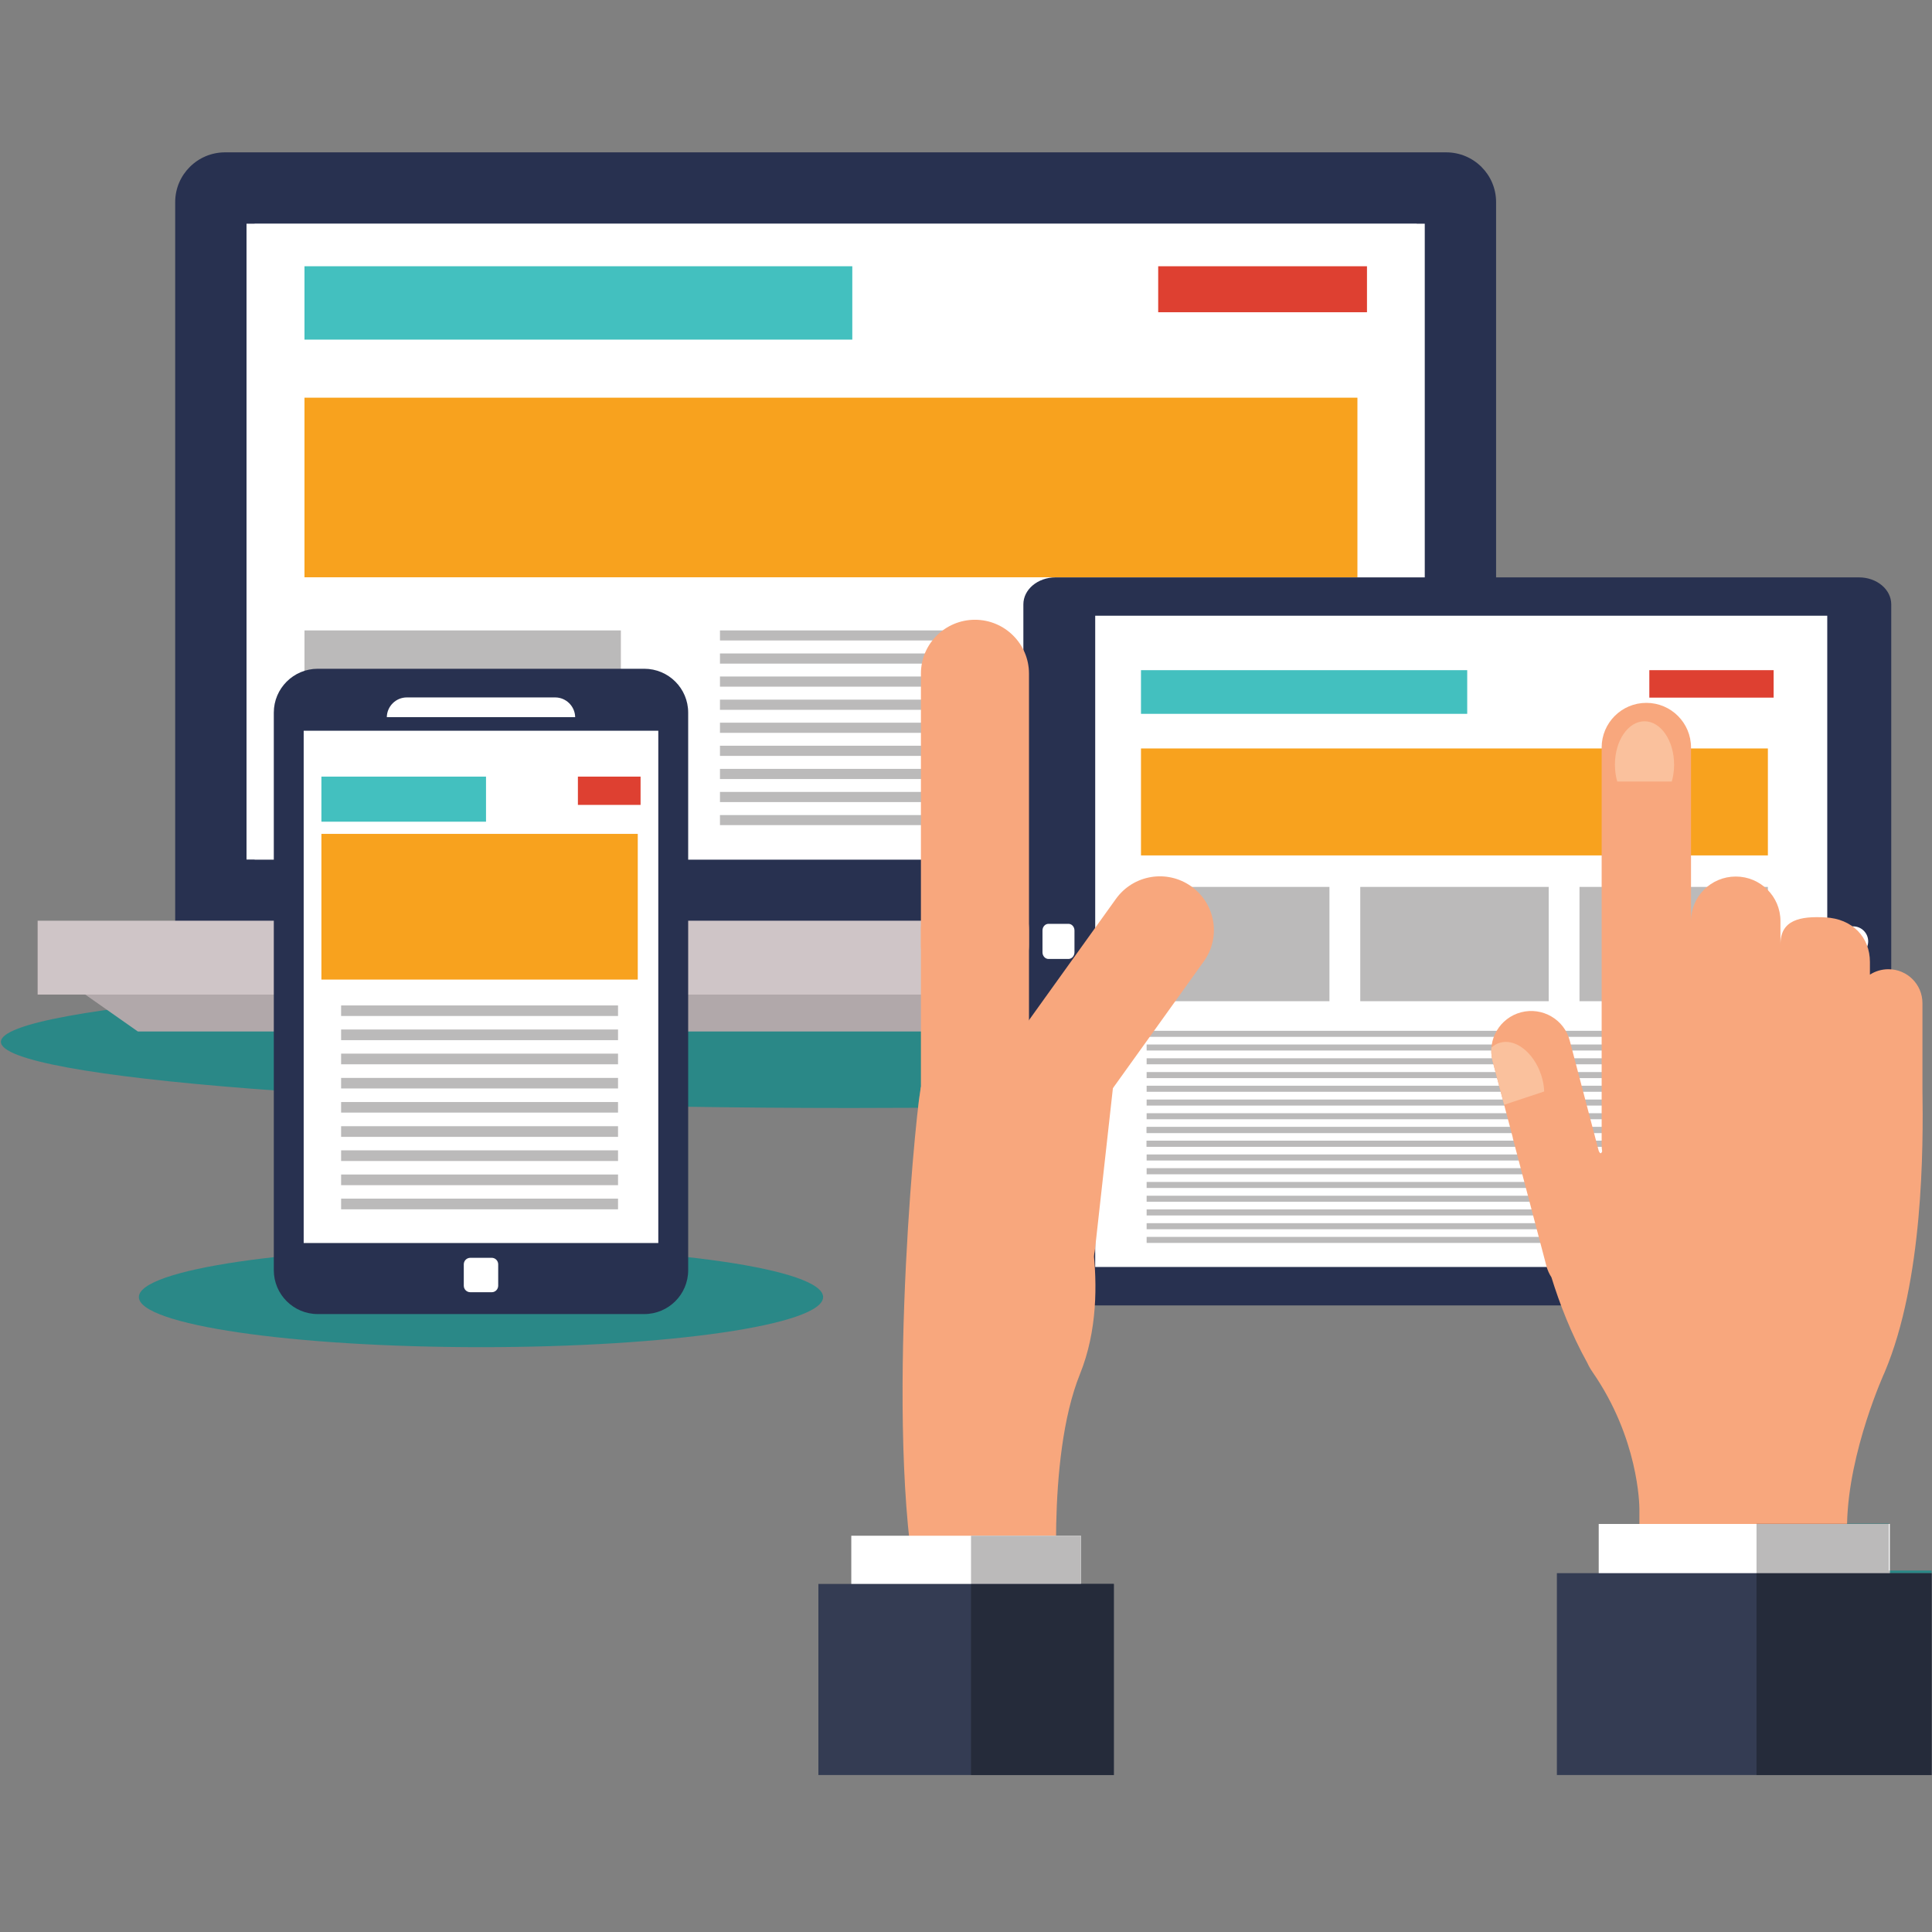 <svg xmlns="http://www.w3.org/2000/svg" xmlns:xlink="http://www.w3.org/1999/xlink" width="100" zoomAndPan="magnify" viewBox="0 0 75 75" height="100" preserveAspectRatio="xMidYMid meet" version="1.0"><rect x="0" y="0" width="75" height="75" fill="#808080" stroke="none"/><defs><clipPath id="5416b1d448"><path d="M 16.867 11.238 L 26.617 11.238 L 26.617 20.988 L 16.867 20.988 Z M 16.867 11.238 " clip-rule="nonzero"/></clipPath><clipPath id="d4aa02342e"><path d="M 17.195 14.324 L 17.195 12.781 C 17.195 12.469 17.449 12.211 17.762 12.211 L 19.305 12.211 C 19.395 12.211 19.469 12.285 19.469 12.375 C 19.469 12.465 19.395 12.539 19.305 12.539 L 17.762 12.539 C 17.629 12.539 17.52 12.648 17.52 12.781 L 17.52 14.324 C 17.52 14.414 17.445 14.488 17.355 14.488 C 17.266 14.488 17.195 14.414 17.195 14.324 Z M 24.18 12.539 L 25.727 12.539 C 25.859 12.539 25.969 12.648 25.969 12.781 L 25.969 14.324 C 25.969 14.414 26.043 14.488 26.133 14.488 C 26.223 14.488 26.293 14.414 26.293 14.324 L 26.293 12.781 C 26.293 12.469 26.039 12.211 25.727 12.211 L 24.18 12.211 C 24.09 12.211 24.02 12.285 24.02 12.375 C 24.02 12.465 24.09 12.539 24.18 12.539 Z M 19.305 19.688 L 17.762 19.688 C 17.629 19.688 17.52 19.578 17.52 19.445 L 17.52 17.898 C 17.52 17.809 17.445 17.738 17.355 17.738 C 17.266 17.738 17.195 17.809 17.195 17.898 L 17.195 19.445 C 17.195 19.758 17.449 20.012 17.762 20.012 L 19.305 20.012 C 19.395 20.012 19.469 19.938 19.469 19.852 C 19.469 19.762 19.395 19.688 19.305 19.688 Z M 26.133 17.738 C 26.043 17.738 25.969 17.809 25.969 17.898 L 25.969 19.445 C 25.969 19.578 25.859 19.688 25.727 19.688 L 24.18 19.688 C 24.09 19.688 24.02 19.762 24.02 19.852 C 24.02 19.938 24.09 20.012 24.18 20.012 L 25.727 20.012 C 26.039 20.012 26.293 19.758 26.293 19.445 L 26.293 17.898 C 26.293 17.809 26.223 17.738 26.133 17.738 Z M 19.328 15.828 C 19.324 15.832 19.324 15.832 19.324 15.832 L 19.398 16.492 C 19.41 16.605 19.469 16.703 19.559 16.773 C 19.609 16.812 19.668 16.836 19.73 16.848 L 19.688 15.828 Z M 24.16 15.828 C 24.16 15.828 24.16 15.828 24.156 15.828 L 23.801 15.828 L 23.758 16.848 C 23.816 16.836 23.875 16.812 23.93 16.773 C 24.02 16.703 24.074 16.605 24.09 16.492 L 24.16 15.832 C 24.16 15.832 24.16 15.832 24.16 15.828 Z M 23.371 14.836 C 23.461 14.93 23.508 15.055 23.504 15.184 L 23.43 16.914 C 23.395 17.863 22.797 18.684 21.906 19.008 C 21.801 19.047 21.688 19.047 21.582 19.008 C 20.691 18.684 20.094 17.863 20.059 16.914 L 19.984 15.184 C 19.98 15.055 20.027 14.93 20.117 14.836 C 20.207 14.742 20.328 14.691 20.457 14.691 L 20.965 14.691 L 21.098 15.219 C 21.113 15.285 21.172 15.332 21.238 15.34 C 21.305 15.348 21.371 15.312 21.402 15.25 L 21.68 14.691 L 23.031 14.691 C 23.16 14.691 23.281 14.742 23.371 14.836 Z M 21.598 16.73 L 21.273 17.379 C 21.234 17.461 21.266 17.559 21.348 17.598 L 21.672 17.762 C 21.695 17.773 21.719 17.777 21.742 17.777 C 21.805 17.777 21.859 17.746 21.891 17.688 C 21.93 17.609 21.898 17.512 21.816 17.469 L 21.637 17.379 L 21.891 16.875 C 21.93 16.797 21.898 16.699 21.816 16.656 C 21.734 16.617 21.637 16.648 21.598 16.73 Z M 21.246 16.234 L 21.328 16.289 C 21.355 16.305 21.387 16.316 21.418 16.316 C 21.473 16.316 21.523 16.289 21.555 16.242 C 21.605 16.168 21.582 16.066 21.508 16.02 L 21.426 15.965 C 21.133 15.77 20.793 15.664 20.445 15.664 C 20.355 15.664 20.281 15.738 20.281 15.828 C 20.281 15.918 20.355 15.992 20.445 15.992 C 20.73 15.992 21.008 16.074 21.246 16.234 Z M 21.094 16.805 C 21.184 16.805 21.258 16.73 21.258 16.641 L 21.258 16.477 C 21.258 16.387 21.184 16.316 21.094 16.316 C 21.004 16.316 20.93 16.387 20.93 16.477 L 20.93 16.641 C 20.93 16.73 21.004 16.805 21.094 16.805 Z M 22.367 18.176 C 22.316 18.102 22.215 18.082 22.141 18.129 C 21.898 18.293 21.586 18.293 21.348 18.129 C 21.273 18.082 21.172 18.102 21.121 18.176 C 21.07 18.25 21.09 18.352 21.164 18.402 C 21.34 18.516 21.543 18.574 21.742 18.574 C 21.945 18.574 22.145 18.516 22.32 18.402 C 22.395 18.352 22.418 18.25 22.367 18.176 Z M 22.555 16.477 C 22.555 16.387 22.484 16.316 22.395 16.316 C 22.305 16.316 22.23 16.387 22.23 16.477 L 22.23 16.641 C 22.23 16.73 22.305 16.805 22.395 16.805 C 22.484 16.805 22.555 16.73 22.555 16.641 Z M 23.207 15.828 C 23.207 15.738 23.133 15.664 23.043 15.664 C 22.691 15.664 22.352 15.77 22.059 15.965 L 21.977 16.02 C 21.902 16.066 21.883 16.168 21.934 16.242 C 21.965 16.289 22.016 16.316 22.07 16.316 C 22.102 16.316 22.133 16.305 22.16 16.289 L 22.242 16.234 C 22.48 16.074 22.758 15.992 23.043 15.992 C 23.133 15.992 23.207 15.918 23.207 15.828 Z M 23.828 15.199 L 23.812 15.504 L 24.02 15.504 L 24.02 14.414 C 24.02 13.758 23.488 13.227 22.832 13.227 L 20.652 13.227 C 20 13.227 19.469 13.758 19.469 14.414 L 19.469 15.504 L 19.672 15.504 L 19.66 15.199 C 19.648 14.977 19.73 14.77 19.879 14.613 C 20.031 14.453 20.238 14.367 20.457 14.367 L 21.094 14.367 C 21.168 14.367 21.234 14.418 21.25 14.488 L 21.309 14.711 L 21.438 14.457 C 21.465 14.398 21.52 14.367 21.582 14.367 L 23.031 14.367 C 23.25 14.367 23.453 14.453 23.605 14.613 C 23.758 14.77 23.836 14.977 23.828 15.199 Z M 21.742 12.539 C 21.832 12.539 21.906 12.465 21.906 12.375 L 21.906 11.398 C 21.906 11.309 21.832 11.238 21.742 11.238 C 21.652 11.238 21.582 11.309 21.582 11.398 L 21.582 12.375 C 21.582 12.465 21.652 12.539 21.742 12.539 Z M 21.742 19.688 C 21.652 19.688 21.582 19.762 21.582 19.852 L 21.582 20.824 C 21.582 20.914 21.652 20.988 21.742 20.988 C 21.832 20.988 21.906 20.914 21.906 20.824 L 21.906 19.852 C 21.906 19.762 21.832 19.688 21.742 19.688 Z M 26.457 15.949 L 25.48 15.949 C 25.391 15.949 25.32 16.023 25.32 16.113 C 25.32 16.203 25.391 16.273 25.48 16.273 L 26.457 16.273 C 26.547 16.273 26.617 16.203 26.617 16.113 C 26.617 16.023 26.547 15.949 26.457 15.949 Z M 18.168 16.113 C 18.168 16.023 18.098 15.949 18.008 15.949 L 17.031 15.949 C 16.941 15.949 16.867 16.023 16.867 16.113 C 16.867 16.203 16.941 16.273 17.031 16.273 L 18.008 16.273 C 18.098 16.273 18.168 16.203 18.168 16.113 Z M 18.168 16.113 " clip-rule="nonzero"/></clipPath><linearGradient x1="16" gradientTransform="matrix(0.02, 0, 0, 0.02, 16.544, 10.912)" y1="496" x2="496" gradientUnits="userSpaceOnUse" y2="16" id="0a007d1880"><stop stop-opacity="1" stop-color="rgb(36.899%, 73.7%, 89.799%)" offset="0"/><stop stop-opacity="1" stop-color="rgb(36.899%, 73.7%, 89.799%)" offset="0.062"/><stop stop-opacity="1" stop-color="rgb(36.899%, 73.7%, 89.799%)" offset="0.078"/><stop stop-opacity="1" stop-color="rgb(38.13%, 72.887%, 89.799%)" offset="0.082"/><stop stop-opacity="1" stop-color="rgb(39.362%, 72.073%, 89.801%)" offset="0.086"/><stop stop-opacity="1" stop-color="rgb(39.655%, 71.843%, 89.804%)" offset="0.09"/><stop stop-opacity="1" stop-color="rgb(39.949%, 71.614%, 89.809%)" offset="0.094"/><stop stop-opacity="1" stop-color="rgb(40.244%, 71.385%, 89.812%)" offset="0.098"/><stop stop-opacity="1" stop-color="rgb(40.538%, 71.156%, 89.816%)" offset="0.102"/><stop stop-opacity="1" stop-color="rgb(40.831%, 70.926%, 89.819%)" offset="0.105"/><stop stop-opacity="1" stop-color="rgb(41.125%, 70.697%, 89.824%)" offset="0.109"/><stop stop-opacity="1" stop-color="rgb(41.418%, 70.468%, 89.827%)" offset="0.113"/><stop stop-opacity="1" stop-color="rgb(41.713%, 70.239%, 89.83%)" offset="0.117"/><stop stop-opacity="1" stop-color="rgb(42.007%, 70.01%, 89.833%)" offset="0.121"/><stop stop-opacity="1" stop-color="rgb(42.302%, 69.781%, 89.838%)" offset="0.125"/><stop stop-opacity="1" stop-color="rgb(42.595%, 69.551%, 89.841%)" offset="0.129"/><stop stop-opacity="1" stop-color="rgb(42.889%, 69.322%, 89.845%)" offset="0.133"/><stop stop-opacity="1" stop-color="rgb(43.182%, 69.093%, 89.848%)" offset="0.137"/><stop stop-opacity="1" stop-color="rgb(43.477%, 68.864%, 89.853%)" offset="0.141"/><stop stop-opacity="1" stop-color="rgb(43.771%, 68.636%, 89.856%)" offset="0.145"/><stop stop-opacity="1" stop-color="rgb(44.066%, 68.407%, 89.859%)" offset="0.148"/><stop stop-opacity="1" stop-color="rgb(44.359%, 68.176%, 89.862%)" offset="0.152"/><stop stop-opacity="1" stop-color="rgb(44.653%, 67.947%, 89.867%)" offset="0.156"/><stop stop-opacity="1" stop-color="rgb(44.946%, 67.719%, 89.87%)" offset="0.16"/><stop stop-opacity="1" stop-color="rgb(45.241%, 67.49%, 89.874%)" offset="0.164"/><stop stop-opacity="1" stop-color="rgb(45.534%, 67.261%, 89.877%)" offset="0.168"/><stop stop-opacity="1" stop-color="rgb(45.828%, 67.032%, 89.882%)" offset="0.172"/><stop stop-opacity="1" stop-color="rgb(46.123%, 66.801%, 89.885%)" offset="0.176"/><stop stop-opacity="1" stop-color="rgb(46.417%, 66.573%, 89.89%)" offset="0.18"/><stop stop-opacity="1" stop-color="rgb(46.71%, 66.344%, 89.893%)" offset="0.184"/><stop stop-opacity="1" stop-color="rgb(47.005%, 66.115%, 89.896%)" offset="0.188"/><stop stop-opacity="1" stop-color="rgb(47.298%, 65.886%, 89.899%)" offset="0.191"/><stop stop-opacity="1" stop-color="rgb(47.592%, 65.657%, 89.903%)" offset="0.195"/><stop stop-opacity="1" stop-color="rgb(47.887%, 65.427%, 89.906%)" offset="0.199"/><stop stop-opacity="1" stop-color="rgb(48.181%, 65.198%, 89.911%)" offset="0.203"/><stop stop-opacity="1" stop-color="rgb(48.474%, 64.969%, 89.914%)" offset="0.207"/><stop stop-opacity="1" stop-color="rgb(48.769%, 64.74%, 89.919%)" offset="0.211"/><stop stop-opacity="1" stop-color="rgb(49.062%, 64.511%, 89.922%)" offset="0.215"/><stop stop-opacity="1" stop-color="rgb(49.356%, 64.282%, 89.926%)" offset="0.219"/><stop stop-opacity="1" stop-color="rgb(49.651%, 64.052%, 89.929%)" offset="0.223"/><stop stop-opacity="1" stop-color="rgb(49.945%, 63.823%, 89.932%)" offset="0.227"/><stop stop-opacity="1" stop-color="rgb(50.238%, 63.594%, 89.935%)" offset="0.23"/><stop stop-opacity="1" stop-color="rgb(50.533%, 63.365%, 89.94%)" offset="0.234"/><stop stop-opacity="1" stop-color="rgb(50.825%, 63.136%, 89.943%)" offset="0.238"/><stop stop-opacity="1" stop-color="rgb(51.12%, 62.907%, 89.948%)" offset="0.242"/><stop stop-opacity="1" stop-color="rgb(51.414%, 62.677%, 89.951%)" offset="0.246"/><stop stop-opacity="1" stop-color="rgb(51.709%, 62.448%, 89.955%)" offset="0.25"/><stop stop-opacity="1" stop-color="rgb(52.002%, 62.219%, 89.958%)" offset="0.254"/><stop stop-opacity="1" stop-color="rgb(52.296%, 61.99%, 89.961%)" offset="0.258"/><stop stop-opacity="1" stop-color="rgb(52.589%, 61.76%, 89.964%)" offset="0.262"/><stop stop-opacity="1" stop-color="rgb(52.884%, 61.531%, 89.969%)" offset="0.266"/><stop stop-opacity="1" stop-color="rgb(53.177%, 61.302%, 89.972%)" offset="0.27"/><stop stop-opacity="1" stop-color="rgb(53.471%, 61.073%, 89.977%)" offset="0.273"/><stop stop-opacity="1" stop-color="rgb(53.766%, 60.844%, 89.98%)" offset="0.277"/><stop stop-opacity="1" stop-color="rgb(54.06%, 60.616%, 89.984%)" offset="0.281"/><stop stop-opacity="1" stop-color="rgb(54.353%, 60.385%, 89.987%)" offset="0.285"/><stop stop-opacity="1" stop-color="rgb(54.648%, 60.156%, 89.992%)" offset="0.289"/><stop stop-opacity="1" stop-color="rgb(54.941%, 59.927%, 89.995%)" offset="0.293"/><stop stop-opacity="1" stop-color="rgb(55.235%, 59.698%, 89.998%)" offset="0.297"/><stop stop-opacity="1" stop-color="rgb(55.53%, 59.47%, 90.001%)" offset="0.301"/><stop stop-opacity="1" stop-color="rgb(55.824%, 59.241%, 90.005%)" offset="0.305"/><stop stop-opacity="1" stop-color="rgb(56.117%, 59.01%, 90.009%)" offset="0.309"/><stop stop-opacity="1" stop-color="rgb(56.412%, 58.781%, 90.013%)" offset="0.312"/><stop stop-opacity="1" stop-color="rgb(56.705%, 58.553%, 90.016%)" offset="0.316"/><stop stop-opacity="1" stop-color="rgb(56.999%, 58.324%, 90.021%)" offset="0.32"/><stop stop-opacity="1" stop-color="rgb(57.294%, 58.095%, 90.024%)" offset="0.324"/><stop stop-opacity="1" stop-color="rgb(57.588%, 57.866%, 90.028%)" offset="0.328"/><stop stop-opacity="1" stop-color="rgb(57.881%, 57.635%, 90.031%)" offset="0.332"/><stop stop-opacity="1" stop-color="rgb(58.176%, 57.407%, 90.034%)" offset="0.336"/><stop stop-opacity="1" stop-color="rgb(58.469%, 57.178%, 90.038%)" offset="0.34"/><stop stop-opacity="1" stop-color="rgb(58.763%, 56.949%, 90.042%)" offset="0.344"/><stop stop-opacity="1" stop-color="rgb(59.058%, 56.72%, 90.045%)" offset="0.348"/><stop stop-opacity="1" stop-color="rgb(59.352%, 56.491%, 90.05%)" offset="0.352"/><stop stop-opacity="1" stop-color="rgb(59.645%, 56.261%, 90.053%)" offset="0.355"/><stop stop-opacity="1" stop-color="rgb(59.94%, 56.032%, 90.057%)" offset="0.359"/><stop stop-opacity="1" stop-color="rgb(60.233%, 55.803%, 90.06%)" offset="0.363"/><stop stop-opacity="1" stop-color="rgb(60.527%, 55.574%, 90.063%)" offset="0.367"/><stop stop-opacity="1" stop-color="rgb(60.82%, 55.345%, 90.067%)" offset="0.371"/><stop stop-opacity="1" stop-color="rgb(61.115%, 55.116%, 90.071%)" offset="0.375"/><stop stop-opacity="1" stop-color="rgb(61.409%, 54.886%, 90.074%)" offset="0.379"/><stop stop-opacity="1" stop-color="rgb(61.703%, 54.657%, 90.079%)" offset="0.383"/><stop stop-opacity="1" stop-color="rgb(61.996%, 54.428%, 90.082%)" offset="0.387"/><stop stop-opacity="1" stop-color="rgb(62.291%, 54.199%, 90.086%)" offset="0.391"/><stop stop-opacity="1" stop-color="rgb(62.584%, 53.97%, 90.089%)" offset="0.395"/><stop stop-opacity="1" stop-color="rgb(62.878%, 53.741%, 90.094%)" offset="0.398"/><stop stop-opacity="1" stop-color="rgb(63.173%, 53.511%, 90.097%)" offset="0.402"/><stop stop-opacity="1" stop-color="rgb(63.467%, 53.282%, 90.1%)" offset="0.406"/><stop stop-opacity="1" stop-color="rgb(63.76%, 53.053%, 90.103%)" offset="0.41"/><stop stop-opacity="1" stop-color="rgb(64.055%, 52.824%, 90.108%)" offset="0.414"/><stop stop-opacity="1" stop-color="rgb(64.348%, 52.594%, 90.111%)" offset="0.418"/><stop stop-opacity="1" stop-color="rgb(64.642%, 52.365%, 90.115%)" offset="0.422"/><stop stop-opacity="1" stop-color="rgb(64.937%, 52.136%, 90.118%)" offset="0.426"/><stop stop-opacity="1" stop-color="rgb(65.231%, 51.907%, 90.123%)" offset="0.43"/><stop stop-opacity="1" stop-color="rgb(65.524%, 51.678%, 90.126%)" offset="0.434"/><stop stop-opacity="1" stop-color="rgb(65.819%, 51.45%, 90.131%)" offset="0.438"/><stop stop-opacity="1" stop-color="rgb(66.112%, 51.219%, 90.134%)" offset="0.441"/><stop stop-opacity="1" stop-color="rgb(66.406%, 50.99%, 90.137%)" offset="0.445"/><stop stop-opacity="1" stop-color="rgb(66.701%, 50.761%, 90.14%)" offset="0.449"/><stop stop-opacity="1" stop-color="rgb(66.995%, 50.533%, 90.144%)" offset="0.453"/><stop stop-opacity="1" stop-color="rgb(67.288%, 50.304%, 90.147%)" offset="0.457"/><stop stop-opacity="1" stop-color="rgb(67.583%, 50.075%, 90.152%)" offset="0.461"/><stop stop-opacity="1" stop-color="rgb(67.876%, 49.844%, 90.155%)" offset="0.465"/><stop stop-opacity="1" stop-color="rgb(68.17%, 49.615%, 90.16%)" offset="0.469"/><stop stop-opacity="1" stop-color="rgb(68.463%, 49.387%, 90.163%)" offset="0.473"/><stop stop-opacity="1" stop-color="rgb(68.758%, 49.158%, 90.166%)" offset="0.477"/><stop stop-opacity="1" stop-color="rgb(69.052%, 48.929%, 90.169%)" offset="0.48"/><stop stop-opacity="1" stop-color="rgb(69.347%, 48.7%, 90.173%)" offset="0.484"/><stop stop-opacity="1" stop-color="rgb(69.64%, 48.47%, 90.176%)" offset="0.488"/><stop stop-opacity="1" stop-color="rgb(69.934%, 48.241%, 90.181%)" offset="0.492"/><stop stop-opacity="1" stop-color="rgb(70.227%, 48.012%, 90.184%)" offset="0.496"/><stop stop-opacity="1" stop-color="rgb(70.522%, 47.783%, 90.189%)" offset="0.5"/><stop stop-opacity="1" stop-color="rgb(70.816%, 47.554%, 90.192%)" offset="0.504"/><stop stop-opacity="1" stop-color="rgb(71.111%, 47.325%, 90.196%)" offset="0.508"/><stop stop-opacity="1" stop-color="rgb(71.33%, 47.162%, 89.97%)" offset="0.512"/><stop stop-opacity="1" stop-color="rgb(71.55%, 46.999%, 89.745%)" offset="0.516"/><stop stop-opacity="1" stop-color="rgb(71.696%, 46.899%, 89.297%)" offset="0.52"/><stop stop-opacity="1" stop-color="rgb(71.844%, 46.802%, 88.85%)" offset="0.523"/><stop stop-opacity="1" stop-color="rgb(71.992%, 46.703%, 88.403%)" offset="0.527"/><stop stop-opacity="1" stop-color="rgb(72.141%, 46.605%, 87.956%)" offset="0.531"/><stop stop-opacity="1" stop-color="rgb(72.289%, 46.506%, 87.509%)" offset="0.535"/><stop stop-opacity="1" stop-color="rgb(72.437%, 46.408%, 87.062%)" offset="0.539"/><stop stop-opacity="1" stop-color="rgb(72.583%, 46.309%, 86.615%)" offset="0.543"/><stop stop-opacity="1" stop-color="rgb(72.731%, 46.211%, 86.168%)" offset="0.547"/><stop stop-opacity="1" stop-color="rgb(72.879%, 46.112%, 85.721%)" offset="0.551"/><stop stop-opacity="1" stop-color="rgb(73.027%, 46.014%, 85.274%)" offset="0.555"/><stop stop-opacity="1" stop-color="rgb(73.174%, 45.915%, 84.827%)" offset="0.559"/><stop stop-opacity="1" stop-color="rgb(73.322%, 45.818%, 84.38%)" offset="0.562"/><stop stop-opacity="1" stop-color="rgb(73.47%, 45.718%, 83.932%)" offset="0.566"/><stop stop-opacity="1" stop-color="rgb(73.618%, 45.621%, 83.487%)" offset="0.57"/><stop stop-opacity="1" stop-color="rgb(73.766%, 45.522%, 83.04%)" offset="0.574"/><stop stop-opacity="1" stop-color="rgb(73.914%, 45.424%, 82.593%)" offset="0.578"/><stop stop-opacity="1" stop-color="rgb(74.06%, 45.325%, 82.146%)" offset="0.582"/><stop stop-opacity="1" stop-color="rgb(74.208%, 45.227%, 81.699%)" offset="0.586"/><stop stop-opacity="1" stop-color="rgb(74.356%, 45.128%, 81.252%)" offset="0.59"/><stop stop-opacity="1" stop-color="rgb(74.504%, 45.029%, 80.804%)" offset="0.594"/><stop stop-opacity="1" stop-color="rgb(74.652%, 44.93%, 80.357%)" offset="0.598"/><stop stop-opacity="1" stop-color="rgb(74.8%, 44.832%, 79.91%)" offset="0.602"/><stop stop-opacity="1" stop-color="rgb(74.947%, 44.733%, 79.463%)" offset="0.605"/><stop stop-opacity="1" stop-color="rgb(75.095%, 44.635%, 79.016%)" offset="0.609"/><stop stop-opacity="1" stop-color="rgb(75.243%, 44.536%, 78.569%)" offset="0.613"/><stop stop-opacity="1" stop-color="rgb(75.391%, 44.438%, 78.122%)" offset="0.617"/><stop stop-opacity="1" stop-color="rgb(75.537%, 44.339%, 77.675%)" offset="0.621"/><stop stop-opacity="1" stop-color="rgb(75.685%, 44.241%, 77.228%)" offset="0.625"/><stop stop-opacity="1" stop-color="rgb(75.833%, 44.142%, 76.781%)" offset="0.629"/><stop stop-opacity="1" stop-color="rgb(75.981%, 44.044%, 76.334%)" offset="0.633"/><stop stop-opacity="1" stop-color="rgb(76.129%, 43.945%, 75.887%)" offset="0.637"/><stop stop-opacity="1" stop-color="rgb(76.277%, 43.848%, 75.439%)" offset="0.641"/><stop stop-opacity="1" stop-color="rgb(76.424%, 43.748%, 74.992%)" offset="0.645"/><stop stop-opacity="1" stop-color="rgb(76.572%, 43.651%, 74.545%)" offset="0.648"/><stop stop-opacity="1" stop-color="rgb(76.72%, 43.552%, 74.098%)" offset="0.652"/><stop stop-opacity="1" stop-color="rgb(76.868%, 43.454%, 73.651%)" offset="0.656"/><stop stop-opacity="1" stop-color="rgb(77.016%, 43.355%, 73.204%)" offset="0.66"/><stop stop-opacity="1" stop-color="rgb(77.164%, 43.257%, 72.757%)" offset="0.664"/><stop stop-opacity="1" stop-color="rgb(77.31%, 43.158%, 72.31%)" offset="0.668"/><stop stop-opacity="1" stop-color="rgb(77.458%, 43.06%, 71.863%)" offset="0.672"/><stop stop-opacity="1" stop-color="rgb(77.606%, 42.961%, 71.416%)" offset="0.676"/><stop stop-opacity="1" stop-color="rgb(77.754%, 42.863%, 70.969%)" offset="0.68"/><stop stop-opacity="1" stop-color="rgb(77.901%, 42.764%, 70.522%)" offset="0.684"/><stop stop-opacity="1" stop-color="rgb(78.049%, 42.665%, 70.074%)" offset="0.688"/><stop stop-opacity="1" stop-color="rgb(78.197%, 42.566%, 69.627%)" offset="0.691"/><stop stop-opacity="1" stop-color="rgb(78.345%, 42.468%, 69.18%)" offset="0.695"/><stop stop-opacity="1" stop-color="rgb(78.493%, 42.369%, 68.733%)" offset="0.699"/><stop stop-opacity="1" stop-color="rgb(78.641%, 42.271%, 68.286%)" offset="0.703"/><stop stop-opacity="1" stop-color="rgb(78.787%, 42.172%, 67.839%)" offset="0.707"/><stop stop-opacity="1" stop-color="rgb(78.935%, 42.075%, 67.392%)" offset="0.711"/><stop stop-opacity="1" stop-color="rgb(79.083%, 41.975%, 66.945%)" offset="0.715"/><stop stop-opacity="1" stop-color="rgb(79.231%, 41.878%, 66.498%)" offset="0.719"/><stop stop-opacity="1" stop-color="rgb(79.379%, 41.779%, 66.051%)" offset="0.723"/><stop stop-opacity="1" stop-color="rgb(79.527%, 41.681%, 65.604%)" offset="0.727"/><stop stop-opacity="1" stop-color="rgb(79.674%, 41.582%, 65.157%)" offset="0.73"/><stop stop-opacity="1" stop-color="rgb(79.822%, 41.484%, 64.711%)" offset="0.734"/><stop stop-opacity="1" stop-color="rgb(79.97%, 41.385%, 64.264%)" offset="0.738"/><stop stop-opacity="1" stop-color="rgb(80.118%, 41.287%, 63.817%)" offset="0.742"/><stop stop-opacity="1" stop-color="rgb(80.264%, 41.188%, 63.37%)" offset="0.746"/><stop stop-opacity="1" stop-color="rgb(80.412%, 41.09%, 62.923%)" offset="0.75"/><stop stop-opacity="1" stop-color="rgb(80.56%, 40.991%, 62.476%)" offset="0.754"/><stop stop-opacity="1" stop-color="rgb(80.708%, 40.894%, 62.029%)" offset="0.758"/><stop stop-opacity="1" stop-color="rgb(80.856%, 40.794%, 61.581%)" offset="0.762"/><stop stop-opacity="1" stop-color="rgb(81.004%, 40.697%, 61.134%)" offset="0.766"/><stop stop-opacity="1" stop-color="rgb(81.151%, 40.598%, 60.687%)" offset="0.77"/><stop stop-opacity="1" stop-color="rgb(81.299%, 40.5%, 60.24%)" offset="0.773"/><stop stop-opacity="1" stop-color="rgb(81.447%, 40.401%, 59.793%)" offset="0.777"/><stop stop-opacity="1" stop-color="rgb(81.595%, 40.302%, 59.346%)" offset="0.781"/><stop stop-opacity="1" stop-color="rgb(81.743%, 40.202%, 58.899%)" offset="0.785"/><stop stop-opacity="1" stop-color="rgb(81.891%, 40.105%, 58.452%)" offset="0.789"/><stop stop-opacity="1" stop-color="rgb(82.037%, 40.005%, 58.005%)" offset="0.793"/><stop stop-opacity="1" stop-color="rgb(82.185%, 39.908%, 57.558%)" offset="0.797"/><stop stop-opacity="1" stop-color="rgb(82.333%, 39.809%, 57.111%)" offset="0.801"/><stop stop-opacity="1" stop-color="rgb(82.481%, 39.711%, 56.664%)" offset="0.805"/><stop stop-opacity="1" stop-color="rgb(82.629%, 39.612%, 56.216%)" offset="0.809"/><stop stop-opacity="1" stop-color="rgb(82.777%, 39.514%, 55.769%)" offset="0.812"/><stop stop-opacity="1" stop-color="rgb(82.924%, 39.415%, 55.322%)" offset="0.816"/><stop stop-opacity="1" stop-color="rgb(83.072%, 39.317%, 54.875%)" offset="0.82"/><stop stop-opacity="1" stop-color="rgb(83.22%, 39.218%, 54.428%)" offset="0.824"/><stop stop-opacity="1" stop-color="rgb(83.368%, 39.12%, 53.981%)" offset="0.828"/><stop stop-opacity="1" stop-color="rgb(83.514%, 39.021%, 53.534%)" offset="0.832"/><stop stop-opacity="1" stop-color="rgb(83.662%, 38.924%, 53.087%)" offset="0.836"/><stop stop-opacity="1" stop-color="rgb(83.81%, 38.824%, 52.64%)" offset="0.84"/><stop stop-opacity="1" stop-color="rgb(83.958%, 38.727%, 52.193%)" offset="0.844"/><stop stop-opacity="1" stop-color="rgb(84.106%, 38.628%, 51.746%)" offset="0.848"/><stop stop-opacity="1" stop-color="rgb(84.254%, 38.53%, 51.299%)" offset="0.852"/><stop stop-opacity="1" stop-color="rgb(84.401%, 38.431%, 50.851%)" offset="0.855"/><stop stop-opacity="1" stop-color="rgb(84.549%, 38.333%, 50.404%)" offset="0.859"/><stop stop-opacity="1" stop-color="rgb(84.697%, 38.234%, 49.957%)" offset="0.863"/><stop stop-opacity="1" stop-color="rgb(84.845%, 38.135%, 49.51%)" offset="0.867"/><stop stop-opacity="1" stop-color="rgb(84.993%, 38.036%, 49.063%)" offset="0.871"/><stop stop-opacity="1" stop-color="rgb(85.141%, 37.938%, 48.616%)" offset="0.875"/><stop stop-opacity="1" stop-color="rgb(85.287%, 37.839%, 48.169%)" offset="0.879"/><stop stop-opacity="1" stop-color="rgb(85.435%, 37.741%, 47.722%)" offset="0.883"/><stop stop-opacity="1" stop-color="rgb(85.583%, 37.642%, 47.275%)" offset="0.887"/><stop stop-opacity="1" stop-color="rgb(85.732%, 37.544%, 46.829%)" offset="0.891"/><stop stop-opacity="1" stop-color="rgb(85.878%, 37.445%, 46.382%)" offset="0.895"/><stop stop-opacity="1" stop-color="rgb(86.026%, 37.347%, 45.935%)" offset="0.898"/><stop stop-opacity="1" stop-color="rgb(86.174%, 37.248%, 45.488%)" offset="0.902"/><stop stop-opacity="1" stop-color="rgb(86.322%, 37.151%, 45.041%)" offset="0.906"/><stop stop-opacity="1" stop-color="rgb(86.47%, 37.051%, 44.594%)" offset="0.91"/><stop stop-opacity="1" stop-color="rgb(86.618%, 36.954%, 44.147%)" offset="0.914"/><stop stop-opacity="1" stop-color="rgb(87.608%, 36.327%, 41.072%)" offset="0.918"/><stop stop-opacity="1" stop-color="rgb(88.599%, 35.699%, 37.999%)" offset="0.922"/><stop stop-opacity="1" stop-color="rgb(88.599%, 35.699%, 37.999%)" offset="0.938"/><stop stop-opacity="1" stop-color="rgb(88.599%, 35.699%, 37.999%)" offset="1"/></linearGradient><clipPath id="4d1e5591cd"><path d="M 6 5.906 L 59 5.906 L 59 36 L 6 36 Z M 6 5.906 " clip-rule="nonzero"/></clipPath><clipPath id="ed0f11c6fe"><path d="M 31.582 61.406 L 43.32 61.406 L 43.32 68.906 L 31.582 68.906 Z M 31.582 61.406 " clip-rule="nonzero"/></clipPath><clipPath id="7c333223df"><path d="M 37.551 61.406 L 43.32 61.406 L 43.32 68.906 L 37.551 68.906 Z M 37.551 61.406 " clip-rule="nonzero"/></clipPath><clipPath id="849d542f57"><path d="M 60.43 61.012 L 75 61.012 L 75 68.906 L 60.43 68.906 Z M 60.43 61.012 " clip-rule="nonzero"/></clipPath><clipPath id="9dbf818734"><path d="M 71.57 59.027 L 75 59.027 L 75 68.906 L 71.57 68.906 Z M 71.57 59.027 " clip-rule="nonzero"/></clipPath><clipPath id="29ec62c7a3"><path d="M 68 61.012 L 75 61.012 L 75 68.906 L 68 68.906 Z M 68 61.012 " clip-rule="nonzero"/></clipPath></defs><g clip-path="url(#5416b1d448)"><g clip-path="url(#d4aa02342e)"><path fill="url(#0a007d1880)" d="M 16.867 11.238 L 16.867 20.988 L 26.617 20.988 L 26.617 11.238 Z M 16.867 11.238 " fill-rule="nonzero"/></g></g><path fill="#2a8887" d="M 18.672 52.297 C 11.336 52.297 5.391 51.426 5.391 50.352 C 5.391 49.277 11.336 48.406 18.672 48.406 C 26.008 48.406 31.953 49.277 31.953 50.352 C 31.953 51.426 26.008 52.297 18.672 52.297 " fill-opacity="1" fill-rule="nonzero"/><path fill="#2a8887" d="M 33.047 43.012 C 14.816 43.012 0.035 41.859 0.035 40.445 C 0.035 39.027 14.816 37.875 33.047 37.875 C 45.656 37.875 56.613 38.426 62.176 39.234 L 62.176 41.652 C 61.898 41.695 61.605 41.734 61.301 41.773 L 60.938 40.398 C 60.754 39.707 60.129 39.246 59.441 39.246 C 59.312 39.246 59.18 39.262 59.047 39.297 C 58.219 39.516 57.727 40.359 57.941 41.184 L 58.188 42.105 C 52.941 42.586 45.48 42.914 37.039 42.992 L 35.75 42.195 C 35.75 42.195 35.742 42.246 35.727 42.34 C 35.703 42.465 35.672 42.688 35.637 43.004 C 34.781 43.008 33.918 43.012 33.047 43.012 " fill-opacity="1" fill-rule="nonzero"/><path fill="#b1a8aa" d="M 3.137 38.488 C 3.875 39.004 4.613 39.523 5.352 40.043 L 59.527 40.043 C 60.266 39.523 61.004 39.004 61.742 38.488 L 3.137 38.488 " fill-opacity="1" fill-rule="nonzero"/><g clip-path="url(#4d1e5591cd)"><path fill="#283150" d="M 58.078 35.953 L 58.078 7.844 C 58.078 6.781 57.211 5.914 56.141 5.914 L 8.738 5.914 C 7.668 5.914 6.801 6.781 6.801 7.844 L 6.801 35.953 L 58.078 35.953 " fill-opacity="1" fill-rule="nonzero"/></g><path fill="#cfc5c7" d="M 63.418 38.609 L 1.461 38.609 L 1.461 35.742 L 63.418 35.742 L 63.418 38.609 " fill-opacity="1" fill-rule="nonzero"/><path fill="#ffffff" d="M 55.309 33.367 L 9.57 33.367 L 9.57 8.684 L 55.309 8.684 L 55.309 33.367 " fill-opacity="1" fill-rule="nonzero"/><path fill="#ffffff" d="M 54.996 33.367 L 9.883 33.367 L 9.883 8.691 L 54.996 8.691 L 54.996 33.367 " fill-opacity="1" fill-rule="nonzero"/><path fill="#bbbaba" d="M 24.102 31.918 L 11.82 31.918 L 11.82 24.473 L 24.102 24.473 L 24.102 31.918 " fill-opacity="1" fill-rule="nonzero"/><path fill="#43c0bf" d="M 33.086 13.184 L 11.82 13.184 L 11.82 10.336 L 33.086 10.336 L 33.086 13.184 " fill-opacity="1" fill-rule="nonzero"/><path fill="#f8a21e" d="M 52.695 22.41 L 11.82 22.41 L 11.82 15.438 L 52.695 15.438 L 52.695 22.41 " fill-opacity="1" fill-rule="nonzero"/><path fill="#bbbaba" d="M 52.695 31.918 L 40.41 31.918 L 40.41 24.473 L 52.695 24.473 L 52.695 31.918 " fill-opacity="1" fill-rule="nonzero"/><path fill="#bbbaba" d="M 38.219 24.863 L 27.949 24.863 L 27.949 24.473 L 38.219 24.473 L 38.219 24.863 " fill-opacity="1" fill-rule="nonzero"/><path fill="#bbbaba" d="M 38.219 25.762 L 27.949 25.762 L 27.949 25.367 L 38.219 25.367 L 38.219 25.762 " fill-opacity="1" fill-rule="nonzero"/><path fill="#bbbaba" d="M 38.219 26.656 L 27.949 26.656 L 27.949 26.262 L 38.219 26.262 L 38.219 26.656 " fill-opacity="1" fill-rule="nonzero"/><path fill="#bbbaba" d="M 38.219 27.555 L 27.949 27.555 L 27.949 27.16 L 38.219 27.16 L 38.219 27.555 " fill-opacity="1" fill-rule="nonzero"/><path fill="#bbbaba" d="M 38.219 28.449 L 27.949 28.449 L 27.949 28.055 L 38.219 28.055 L 38.219 28.449 " fill-opacity="1" fill-rule="nonzero"/><path fill="#bbbaba" d="M 38.219 29.344 L 27.949 29.344 L 27.949 28.949 L 38.219 28.949 L 38.219 29.344 " fill-opacity="1" fill-rule="nonzero"/><path fill="#bbbaba" d="M 38.219 30.242 L 27.949 30.242 L 27.949 29.848 L 38.219 29.848 L 38.219 30.242 " fill-opacity="1" fill-rule="nonzero"/><path fill="#bbbaba" d="M 38.219 31.137 L 27.949 31.137 L 27.949 30.742 L 38.219 30.742 L 38.219 31.137 " fill-opacity="1" fill-rule="nonzero"/><path fill="#bbbaba" d="M 38.219 32.031 L 27.949 32.031 L 27.949 31.641 L 38.219 31.641 L 38.219 32.031 " fill-opacity="1" fill-rule="nonzero"/><path fill="#de4031" d="M 53.066 12.121 L 44.961 12.121 L 44.961 10.336 L 53.066 10.336 L 53.066 12.121 " fill-opacity="1" fill-rule="nonzero"/><path fill="#283150" d="M 26.715 49.309 C 26.715 50.25 25.953 51.012 25.008 51.012 L 12.336 51.012 C 11.395 51.012 10.629 50.25 10.629 49.309 L 10.629 27.664 C 10.629 26.723 11.395 25.961 12.336 25.961 L 25.008 25.961 C 25.953 25.961 26.715 26.723 26.715 27.664 L 26.715 49.309 " fill-opacity="1" fill-rule="nonzero"/><path fill="#ffffff" d="M 25.555 48.254 L 11.789 48.254 L 11.789 28.367 L 25.555 28.367 L 25.555 48.254 " fill-opacity="1" fill-rule="nonzero"/><path fill="#ffffff" d="M 22.328 27.84 C 22.32 27.418 21.977 27.074 21.551 27.074 L 15.793 27.074 C 15.367 27.074 15.023 27.418 15.016 27.84 L 22.328 27.84 " fill-opacity="1" fill-rule="nonzero"/><path fill="#ffffff" d="M 19.34 49.91 C 19.34 50.051 19.227 50.164 19.09 50.164 L 18.258 50.164 C 18.117 50.164 18.004 50.051 18.004 49.91 L 18.004 49.082 C 18.004 48.941 18.117 48.828 18.258 48.828 L 19.09 48.828 C 19.227 48.828 19.34 48.941 19.34 49.082 L 19.34 49.91 " fill-opacity="1" fill-rule="nonzero"/><path fill="#43c0bf" d="M 18.867 31.898 L 12.477 31.898 L 12.477 30.148 L 18.867 30.148 L 18.867 31.898 " fill-opacity="1" fill-rule="nonzero"/><path fill="#f8a21e" d="M 24.758 38.027 L 12.477 38.027 L 12.477 32.371 L 24.758 32.371 L 24.758 38.027 " fill-opacity="1" fill-rule="nonzero"/><path fill="#bbbaba" d="M 23.992 39.441 L 13.242 39.441 L 13.242 39.031 L 23.992 39.031 L 23.992 39.441 " fill-opacity="1" fill-rule="nonzero"/><path fill="#bbbaba" d="M 23.992 40.379 L 13.242 40.379 L 13.242 39.965 L 23.992 39.965 L 23.992 40.379 " fill-opacity="1" fill-rule="nonzero"/><path fill="#bbbaba" d="M 23.992 41.316 L 13.242 41.316 L 13.242 40.902 L 23.992 40.902 L 23.992 41.316 " fill-opacity="1" fill-rule="nonzero"/><path fill="#bbbaba" d="M 23.992 42.254 L 13.242 42.254 L 13.242 41.844 L 23.992 41.844 L 23.992 42.254 " fill-opacity="1" fill-rule="nonzero"/><path fill="#bbbaba" d="M 23.992 43.191 L 13.242 43.191 L 13.242 42.781 L 23.992 42.781 L 23.992 43.191 " fill-opacity="1" fill-rule="nonzero"/><path fill="#bbbaba" d="M 23.992 44.133 L 13.242 44.133 L 13.242 43.719 L 23.992 43.719 L 23.992 44.133 " fill-opacity="1" fill-rule="nonzero"/><path fill="#bbbaba" d="M 23.992 45.07 L 13.242 45.07 L 13.242 44.656 L 23.992 44.656 L 23.992 45.07 " fill-opacity="1" fill-rule="nonzero"/><path fill="#bbbaba" d="M 23.992 46.008 L 13.242 46.008 L 13.242 45.594 L 23.992 45.594 L 23.992 46.008 " fill-opacity="1" fill-rule="nonzero"/><path fill="#bbbaba" d="M 23.992 46.945 L 13.242 46.945 L 13.242 46.531 L 23.992 46.531 L 23.992 46.945 " fill-opacity="1" fill-rule="nonzero"/><path fill="#de4031" d="M 24.867 31.246 L 22.434 31.246 L 22.434 30.148 L 24.867 30.148 L 24.867 31.246 " fill-opacity="1" fill-rule="nonzero"/><path fill="#283150" d="M 40.977 50.676 C 40.285 50.676 39.727 50.203 39.727 49.625 L 39.727 23.461 C 39.727 22.883 40.285 22.414 40.977 22.414 L 72.168 22.414 C 72.859 22.414 73.418 22.883 73.418 23.461 L 73.418 49.625 C 73.418 50.203 72.859 50.676 72.168 50.676 L 40.977 50.676 " fill-opacity="1" fill-rule="nonzero"/><path fill="#ffffff" d="M 42.516 49.184 L 42.516 23.902 L 70.934 23.902 L 70.934 49.184 L 42.516 49.184 " fill-opacity="1" fill-rule="nonzero"/><path fill="#ffffff" d="M 40.703 35.863 C 40.574 35.863 40.469 35.977 40.469 36.121 L 40.469 36.969 C 40.469 37.109 40.574 37.227 40.703 37.227 L 41.477 37.227 C 41.605 37.227 41.711 37.109 41.711 36.969 L 41.711 36.121 C 41.711 35.977 41.605 35.863 41.477 35.863 L 40.703 35.863 " fill-opacity="1" fill-rule="nonzero"/><path fill="#ffffff" d="M 71.941 37.125 C 71.617 37.125 71.355 36.863 71.355 36.543 C 71.355 36.223 71.617 35.961 71.941 35.961 C 72.262 35.961 72.523 36.223 72.523 36.543 C 72.523 36.863 72.262 37.125 71.941 37.125 " fill-opacity="1" fill-rule="nonzero"/><path fill="#bbbaba" d="M 51.609 38.867 L 44.293 38.867 L 44.293 34.43 L 51.609 34.43 L 51.609 38.867 " fill-opacity="1" fill-rule="nonzero"/><path fill="#43c0bf" d="M 56.957 27.711 L 44.293 27.711 L 44.293 26.016 L 56.957 26.016 L 56.957 27.711 " fill-opacity="1" fill-rule="nonzero"/><path fill="#f8a21e" d="M 68.629 33.207 L 44.293 33.207 L 44.293 29.055 L 68.629 29.055 L 68.629 33.207 " fill-opacity="1" fill-rule="nonzero"/><path fill="#bbbaba" d="M 68.629 38.867 L 61.316 38.867 L 61.316 34.43 L 68.629 34.43 L 68.629 38.867 " fill-opacity="1" fill-rule="nonzero"/><path fill="#bbbaba" d="M 60.121 38.867 L 52.805 38.867 L 52.805 34.43 L 60.121 34.43 L 60.121 38.867 " fill-opacity="1" fill-rule="nonzero"/><path fill="#bbbaba" d="M 68.629 40.25 L 44.512 40.25 L 44.512 40.016 L 68.629 40.016 L 68.629 40.25 " fill-opacity="1" fill-rule="nonzero"/><path fill="#bbbaba" d="M 68.629 40.781 L 44.512 40.781 L 44.512 40.547 L 68.629 40.547 L 68.629 40.781 " fill-opacity="1" fill-rule="nonzero"/><path fill="#bbbaba" d="M 68.629 41.316 L 44.512 41.316 L 44.512 41.082 L 68.629 41.082 L 68.629 41.316 " fill-opacity="1" fill-rule="nonzero"/><path fill="#bbbaba" d="M 68.629 41.852 L 44.512 41.852 L 44.512 41.617 L 68.629 41.617 L 68.629 41.852 " fill-opacity="1" fill-rule="nonzero"/><path fill="#bbbaba" d="M 68.629 42.383 L 44.512 42.383 L 44.512 42.148 L 68.629 42.148 L 68.629 42.383 " fill-opacity="1" fill-rule="nonzero"/><path fill="#bbbaba" d="M 68.629 42.918 L 44.512 42.918 L 44.512 42.684 L 68.629 42.684 L 68.629 42.918 " fill-opacity="1" fill-rule="nonzero"/><path fill="#bbbaba" d="M 68.629 43.449 L 44.512 43.449 L 44.512 43.215 L 68.629 43.215 L 68.629 43.449 " fill-opacity="1" fill-rule="nonzero"/><path fill="#bbbaba" d="M 68.629 43.984 L 44.512 43.984 L 44.512 43.75 L 68.629 43.75 L 68.629 43.984 " fill-opacity="1" fill-rule="nonzero"/><path fill="#bbbaba" d="M 68.629 44.516 L 44.512 44.516 L 44.512 44.281 L 68.629 44.281 L 68.629 44.516 " fill-opacity="1" fill-rule="nonzero"/><path fill="#bbbaba" d="M 68.629 43.984 L 44.512 43.984 L 44.512 43.75 L 68.629 43.75 L 68.629 43.984 " fill-opacity="1" fill-rule="nonzero"/><path fill="#bbbaba" d="M 68.629 44.516 L 44.512 44.516 L 44.512 44.281 L 68.629 44.281 L 68.629 44.516 " fill-opacity="1" fill-rule="nonzero"/><path fill="#bbbaba" d="M 68.629 45.051 L 44.512 45.051 L 44.512 44.816 L 68.629 44.816 L 68.629 45.051 " fill-opacity="1" fill-rule="nonzero"/><path fill="#bbbaba" d="M 68.629 45.586 L 44.512 45.586 L 44.512 45.348 L 68.629 45.348 L 68.629 45.586 " fill-opacity="1" fill-rule="nonzero"/><path fill="#bbbaba" d="M 68.629 46.117 L 44.512 46.117 L 44.512 45.883 L 68.629 45.883 L 68.629 46.117 " fill-opacity="1" fill-rule="nonzero"/><path fill="#bbbaba" d="M 68.629 46.652 L 44.512 46.652 L 44.512 46.418 L 68.629 46.418 L 68.629 46.652 " fill-opacity="1" fill-rule="nonzero"/><path fill="#bbbaba" d="M 68.629 47.184 L 44.512 47.184 L 44.512 46.949 L 68.629 46.949 L 68.629 47.184 " fill-opacity="1" fill-rule="nonzero"/><path fill="#bbbaba" d="M 68.629 47.719 L 44.512 47.719 L 44.512 47.484 L 68.629 47.484 L 68.629 47.719 " fill-opacity="1" fill-rule="nonzero"/><path fill="#bbbaba" d="M 68.629 48.25 L 44.512 48.25 L 44.512 48.016 L 68.629 48.016 L 68.629 48.25 " fill-opacity="1" fill-rule="nonzero"/><path fill="#de4031" d="M 68.852 27.082 L 64.027 27.082 L 64.027 26.016 L 68.852 26.016 L 68.852 27.082 " fill-opacity="1" fill-rule="nonzero"/><path fill="#f8a77d" d="M 35.75 42.195 C 35.75 42.195 35.742 42.246 35.727 42.34 C 35.496 43.637 34.285 56.41 35.75 62.477 L 41.09 62.477 C 41.09 62.477 40.578 56.668 41.926 53.336 C 43.273 50.004 41.926 46.012 41.926 46.012 L 35.75 42.195 " fill-opacity="1" fill-rule="nonzero"/><path fill="#f8a77d" d="M 42.75 42.875 C 42.078 43.816 40.77 44.031 39.824 43.359 C 38.883 42.688 38.668 41.383 39.34 40.445 L 43.32 34.895 C 43.996 33.953 45.305 33.738 46.246 34.41 C 47.188 35.082 47.406 36.387 46.73 37.324 L 42.75 42.875 " fill-opacity="1" fill-rule="nonzero"/><path fill="#f8a77d" d="M 42.508 48.492 C 42.379 49.641 41.344 50.469 40.191 50.34 C 39.043 50.211 38.215 49.18 38.34 48.031 L 39.094 41.25 C 39.223 40.102 40.258 39.273 41.41 39.402 C 42.562 39.531 43.391 40.562 43.262 41.711 L 42.508 48.492 " fill-opacity="1" fill-rule="nonzero"/><path fill="#f8a77d" d="M 39.945 36.66 C 39.945 37.812 39.004 38.75 37.848 38.75 C 36.691 38.75 35.75 37.812 35.75 36.66 L 35.75 26.148 C 35.75 24.996 36.691 24.059 37.848 24.059 C 39.004 24.059 39.945 24.996 39.945 26.148 L 39.945 36.66 " fill-opacity="1" fill-rule="nonzero"/><path fill="#f8a77d" d="M 39.945 46.621 C 39.945 47.773 39.004 48.711 37.848 48.711 C 36.691 48.711 35.75 47.773 35.75 46.621 L 35.75 36.109 C 35.75 34.953 36.691 34.02 37.848 34.02 C 39.004 34.02 39.945 34.953 39.945 36.109 L 39.945 46.621 " fill-opacity="1" fill-rule="nonzero"/><path fill="#ffffff" d="M 33.047 62.051 L 41.961 62.051 L 41.961 59.617 L 33.047 59.617 Z M 33.047 62.051 " fill-opacity="1" fill-rule="nonzero"/><g clip-path="url(#ed0f11c6fe)"><path fill="#343c53" d="M 31.77 68.914 L 43.238 68.914 L 43.238 61.488 L 31.77 61.488 Z M 31.77 68.914 " fill-opacity="1" fill-rule="nonzero"/></g><path fill="#bbbaba" d="M 37.695 61.488 L 41.961 61.488 L 41.961 59.617 L 37.695 59.617 Z M 37.695 61.488 " fill-opacity="1" fill-rule="nonzero"/><g clip-path="url(#7c333223df)"><path fill="#252b3a" d="M 43.238 68.914 L 37.695 68.914 L 37.695 61.488 L 43.238 61.488 L 43.238 68.914 " fill-opacity="1" fill-rule="nonzero"/></g><path fill="#f8a77d" d="M 74.629 42.266 L 74.629 38.941 C 74.629 38.211 74.035 37.625 73.309 37.625 C 73.043 37.625 72.793 37.703 72.59 37.836 L 72.59 37.344 C 72.59 36.387 71.918 35.664 70.852 35.613 C 69.895 35.562 69.117 35.703 69.117 36.66 L 69.117 35.754 C 69.117 34.801 68.34 34.027 67.383 34.027 C 66.422 34.027 65.645 34.801 65.645 35.754 L 65.645 29.016 C 65.645 28.062 64.871 27.285 63.91 27.285 C 62.953 27.285 62.176 28.062 62.176 29.016 L 62.176 44.453 C 62.176 44.535 62.184 44.617 62.195 44.695 C 62.16 44.793 62.117 44.801 62.062 44.676 L 60.938 40.398 C 60.723 39.574 59.875 39.082 59.047 39.297 C 58.219 39.516 57.727 40.359 57.941 41.184 L 58.719 44.133 C 58.727 44.176 58.734 44.223 58.75 44.27 L 60.031 49.145 C 60.074 49.305 60.141 49.453 60.227 49.586 C 60.531 50.57 60.984 51.766 61.621 52.91 C 61.672 53.023 61.738 53.141 61.824 53.266 C 63.602 55.832 63.641 58.395 63.641 58.582 L 63.641 60.398 L 71.703 60.398 L 71.703 59.148 C 71.762 56.32 73.164 53.266 73.164 53.266 C 74.664 49.711 74.664 44.559 74.629 42.266 " fill-opacity="1" fill-rule="nonzero"/><path fill="#fac19d" d="M 64.898 30.34 C 64.957 30.137 64.988 29.914 64.988 29.684 C 64.988 28.754 64.473 28 63.84 28 C 63.203 28 62.691 28.754 62.691 29.684 C 62.691 29.914 62.723 30.137 62.781 30.34 L 64.898 30.34 " fill-opacity="1" fill-rule="nonzero"/><path fill="#fac19d" d="M 59.824 41.719 C 59.527 40.836 58.801 40.285 58.199 40.488 C 58.086 40.523 57.984 40.586 57.898 40.668 C 57.883 40.836 57.898 41.012 57.941 41.184 L 58.391 42.887 L 59.945 42.371 C 59.938 42.16 59.898 41.938 59.824 41.719 " fill-opacity="1" fill-rule="nonzero"/><path fill="#ffffff" d="M 62.062 61.641 L 73.363 61.641 L 73.363 59.16 L 62.062 59.16 Z M 62.062 61.641 " fill-opacity="1" fill-rule="nonzero"/><g clip-path="url(#849d542f57)"><path fill="#343c53" d="M 60.438 68.914 L 74.984 68.914 L 74.984 61.07 L 60.438 61.07 Z M 60.438 68.914 " fill-opacity="1" fill-rule="nonzero"/></g><g clip-path="url(#9dbf818734)"><path fill="#2a8887" d="M 74.984 68.914 L 74.984 61.07 L 73.363 61.07 L 73.363 60.969 L 74.984 60.969 L 74.984 68.914 M 73.324 59.16 L 71.703 59.16 L 71.703 59.148 L 73.324 59.148 L 73.324 59.16 " fill-opacity="1" fill-rule="nonzero"/></g><path fill="#b5795a" d="M 68.188 59.16 L 71.703 59.16 L 71.703 59.148 L 68.188 59.148 Z M 68.188 59.16 " fill-opacity="1" fill-rule="nonzero"/><path fill="#bbbaba" d="M 73.363 61.07 L 68.188 61.07 L 68.188 59.16 L 73.324 59.16 L 73.324 60.969 L 73.363 60.969 L 73.363 61.07 " fill-opacity="1" fill-rule="nonzero"/><g clip-path="url(#29ec62c7a3)"><path fill="#252b3a" d="M 74.984 68.914 L 68.188 68.914 L 68.188 61.07 L 74.984 61.07 L 74.984 68.914 " fill-opacity="1" fill-rule="nonzero"/></g></svg>